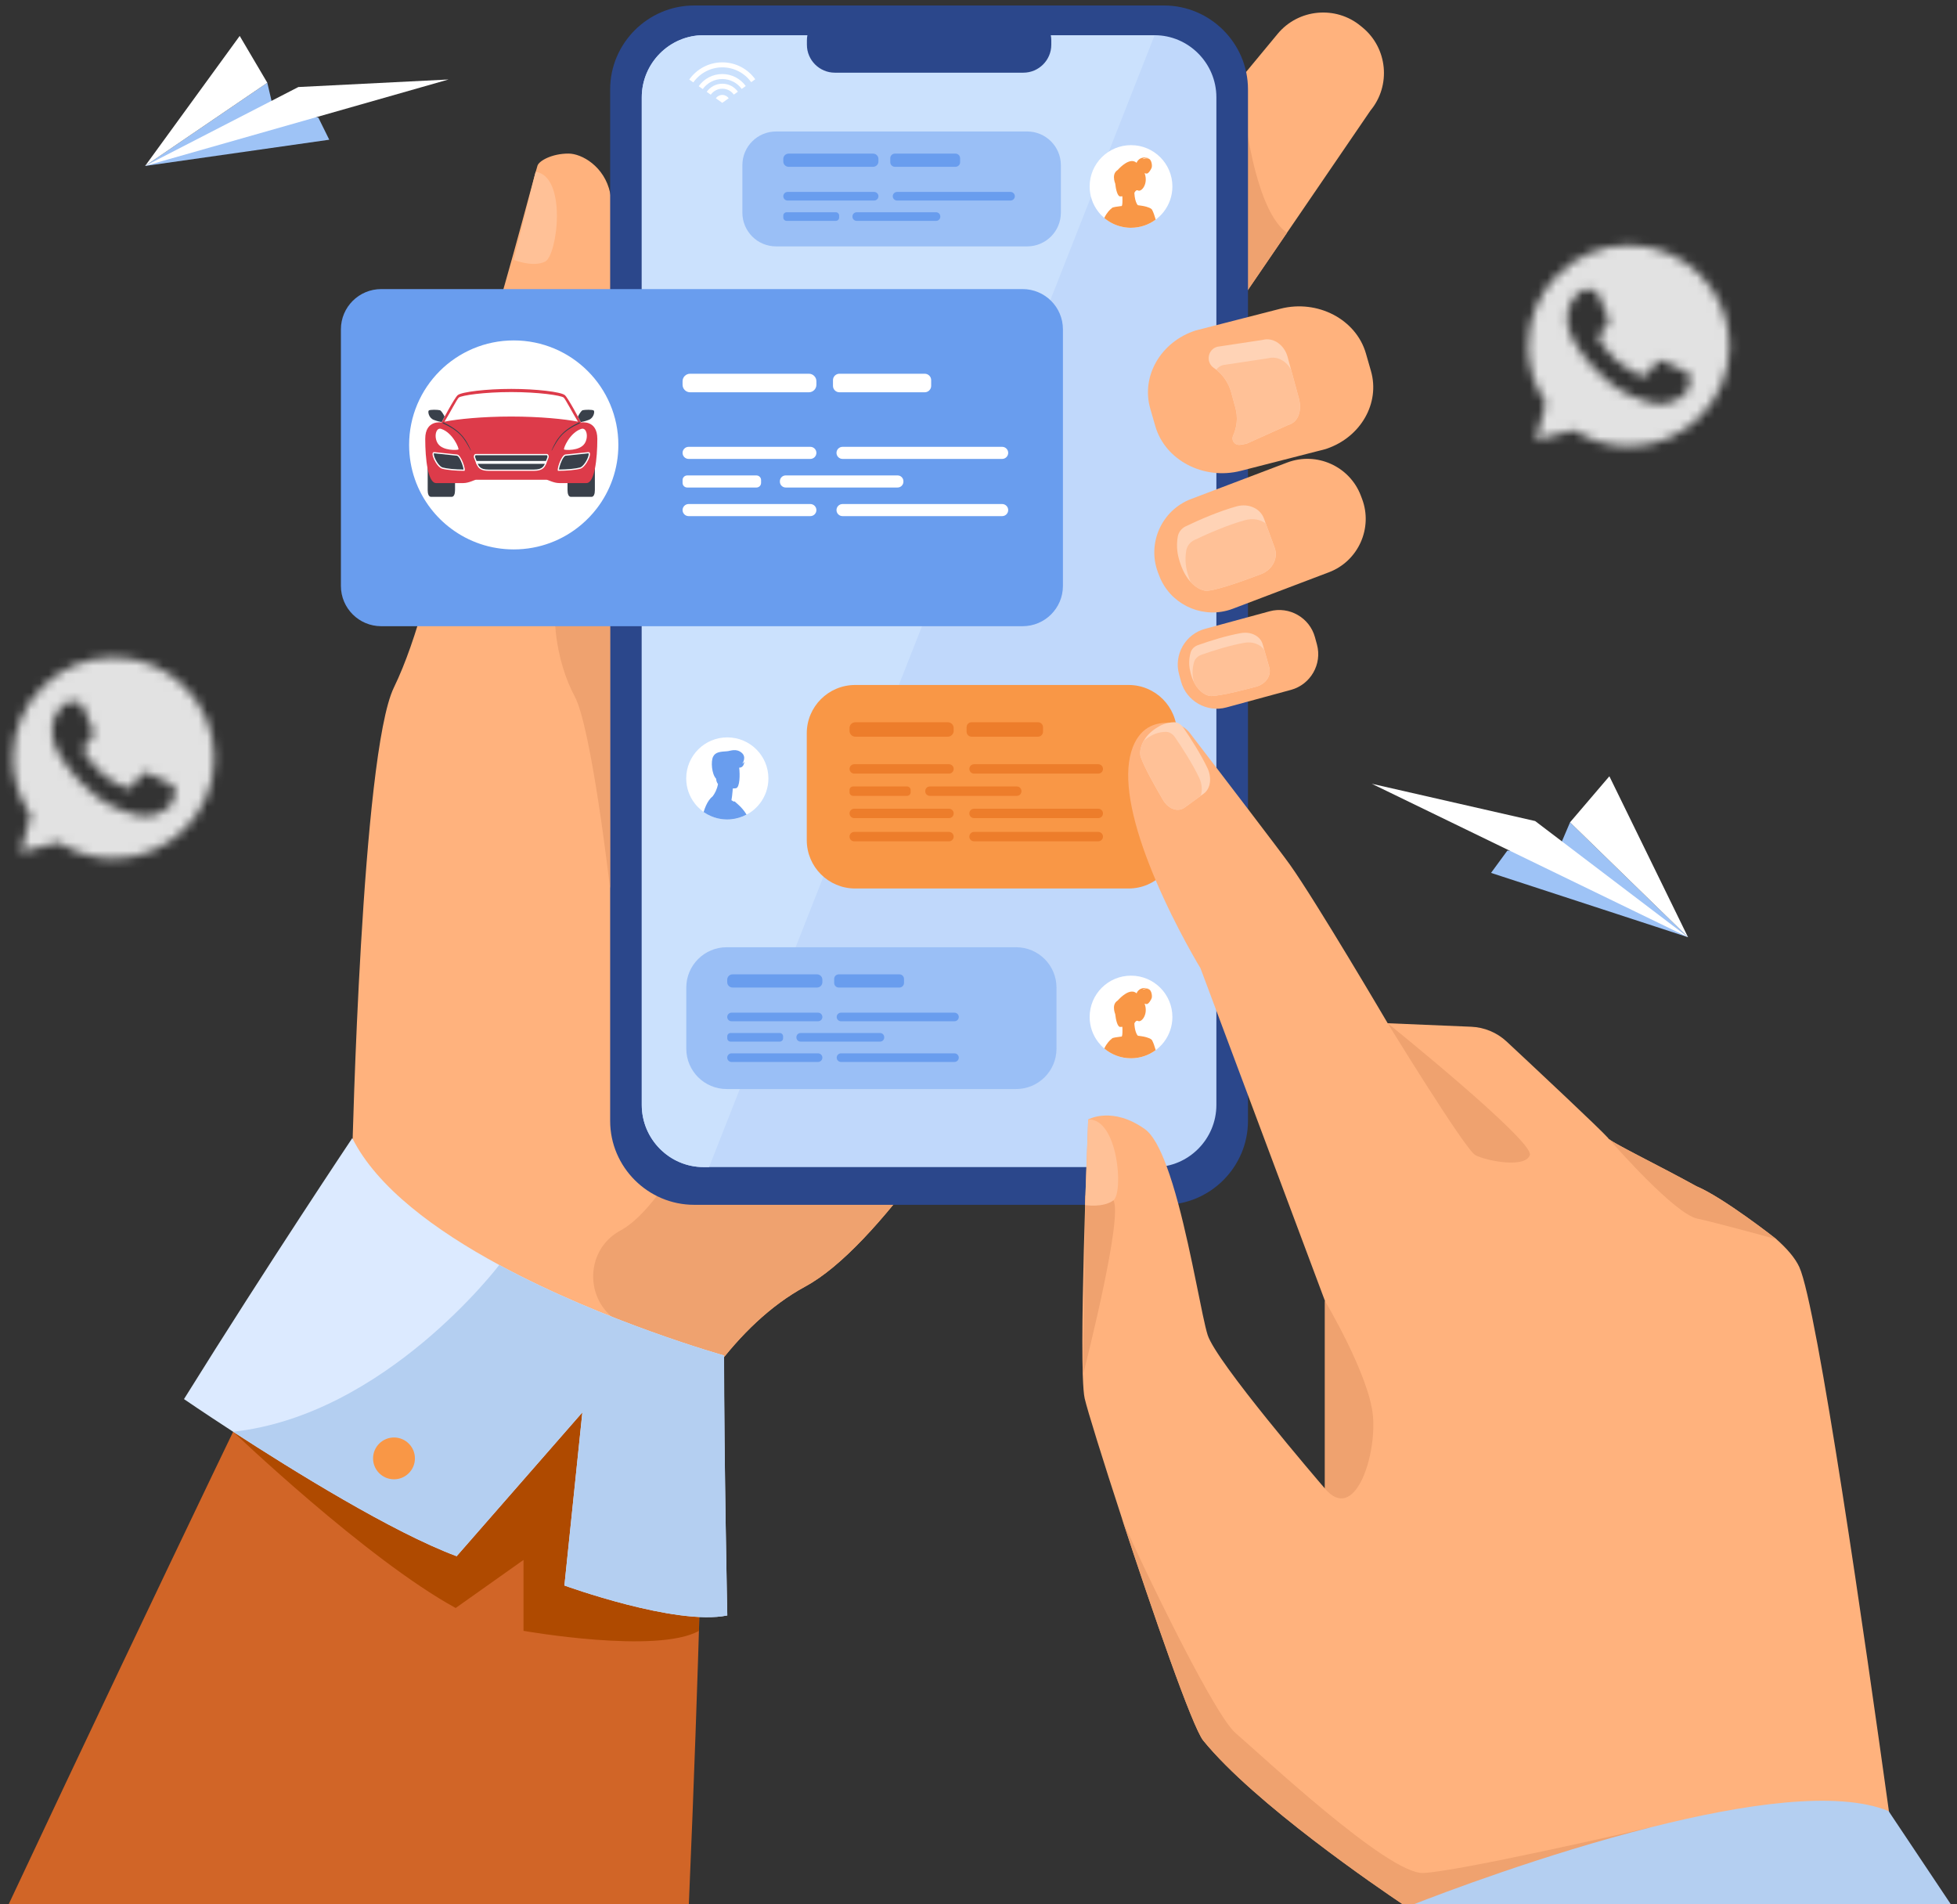 <svg width="222" height="216" viewBox="0 0 222 216" fill="none" xmlns="http://www.w3.org/2000/svg">
<rect x="0" y="0" width="222" height="216" fill="#333333" stroke="none"/>
<mask id="mask0_297_1325" style="mask-type:alpha" maskUnits="userSpaceOnUse" x="173" y="27" width="24" height="24">
<path fill-rule="evenodd" clip-rule="evenodd" d="M178.535 48.797L178.952 49.044C180.706 50.084 182.716 50.634 184.766 50.635H184.77C191.066 50.635 196.19 45.516 196.193 39.223C196.194 36.174 195.007 33.307 192.851 31.15C190.694 28.993 187.826 27.804 184.775 27.803C178.474 27.803 173.35 32.922 173.348 39.214C173.347 41.37 173.951 43.47 175.094 45.287L175.366 45.719L174.212 49.93L178.535 48.797ZM191.694 42.489C191.608 42.346 191.379 42.26 191.036 42.088C190.693 41.916 189.004 41.087 188.69 40.972C188.375 40.858 188.146 40.8 187.917 41.144C187.688 41.487 187.03 42.26 186.83 42.489C186.629 42.718 186.429 42.746 186.086 42.575C185.742 42.403 184.636 42.041 183.324 40.872C182.303 39.962 181.614 38.839 181.414 38.495C181.214 38.152 181.393 37.966 181.564 37.795C181.719 37.642 181.908 37.395 182.08 37.194C182.251 36.994 182.309 36.851 182.423 36.622C182.537 36.393 182.48 36.193 182.394 36.021C182.309 35.849 181.622 34.161 181.336 33.474C181.057 32.805 180.774 32.895 180.563 32.885C180.363 32.875 180.134 32.873 179.905 32.873C179.676 32.873 179.304 32.959 178.989 33.302C178.674 33.645 177.787 34.475 177.787 36.164C177.787 37.853 179.018 39.484 179.19 39.713C179.361 39.942 181.611 43.407 185.056 44.893C185.875 45.246 186.514 45.457 187.013 45.615C187.836 45.877 188.584 45.84 189.176 45.751C189.836 45.653 191.208 44.922 191.494 44.12C191.78 43.319 191.78 42.632 191.694 42.489Z" fill="#D16527"/>
</mask>
<g mask="url(#mask0_297_1325)">
<path d="M137970 -25976.7H-37402.1V110552H137970V-25976.7Z" fill="#E2E2E2"/>
</g>
<mask id="mask1_297_1325" style="mask-type:alpha" maskUnits="userSpaceOnUse" x="1" y="74" width="24" height="24">
<path fill-rule="evenodd" clip-rule="evenodd" d="M6.648 95.548L7.065 95.795C8.819 96.835 10.829 97.385 12.879 97.386H12.884C19.18 97.386 24.304 92.267 24.306 85.974C24.308 82.925 23.12 80.058 20.964 77.901C18.807 75.744 15.939 74.555 12.888 74.554C6.588 74.554 1.463 79.673 1.461 85.965C1.46 88.121 2.064 90.221 3.207 92.038L3.479 92.47L2.325 96.681L6.648 95.548ZM19.807 89.24C19.722 89.097 19.493 89.011 19.149 88.839C18.806 88.668 17.118 87.838 16.803 87.723C16.488 87.609 16.259 87.552 16.03 87.895C15.801 88.238 15.143 89.011 14.943 89.24C14.743 89.469 14.542 89.498 14.199 89.326C13.856 89.154 12.749 88.792 11.438 87.623C10.417 86.713 9.728 85.59 9.527 85.247C9.327 84.903 9.506 84.718 9.678 84.547C9.832 84.393 10.021 84.146 10.193 83.945C10.365 83.745 10.422 83.602 10.536 83.373C10.651 83.144 10.594 82.944 10.508 82.772C10.422 82.6 9.735 80.912 9.449 80.225C9.17 79.556 8.887 79.647 8.676 79.636C8.476 79.626 8.247 79.624 8.018 79.624C7.789 79.624 7.417 79.71 7.102 80.053C6.788 80.397 5.901 81.227 5.901 82.915C5.901 84.604 7.131 86.235 7.303 86.464C7.474 86.693 9.724 90.158 13.169 91.644C13.988 91.998 14.628 92.209 15.127 92.367C15.949 92.628 16.698 92.591 17.289 92.503C17.949 92.404 19.321 91.673 19.607 90.871C19.893 90.07 19.893 89.383 19.807 89.24Z" fill="#D16527"/>
</mask>
<g mask="url(#mask1_297_1325)">
<path d="M137798 -25930H-37574V110598H137798V-25930Z" fill="#E2E2E2"/>
</g>
<path d="M128.728 92.165C128.728 92.165 116.951 115.694 104.99 131.936C100.23 138.4 95.441 143.709 91.353 145.924C87.353 148.091 83.965 151.456 81.162 155.187C73.903 164.846 70.554 176.938 70.554 176.938L39.965 130.72C39.965 130.72 41.009 85.542 44.682 77.983C50.035 66.971 52.62 44.719 54.676 40.288C56.201 37.003 60.558 20.027 60.976 18.779C61.158 18.241 62.607 17.417 64.49 17.419C66.001 17.419 68.566 18.878 69.212 21.875C72.484 37.022 68.545 47.013 68.591 47.458C69.745 59.099 66.276 67.74 68.709 70.028C68.8 70.113 68.967 70.072 69.206 69.921C73.422 67.218 99.595 29.109 102.818 28.286C106.222 27.417 128.728 92.165 128.728 92.165Z" fill="#FFB27D"/>
<path d="M79.751 167.79C79.751 167.79 79.334 188.329 78.142 215.99H0.984C18.621 178.428 33.953 146.812 33.953 146.812C33.953 146.812 77.886 148.154 79.751 167.79Z" fill="#D16527"/>
<path d="M155.466 12.536L145.993 26.404L136.698 40.015C136.131 40.698 135.476 40.935 134.766 40.868C132.536 40.656 129.776 37.443 127.625 35.664L127.407 35.485C124.571 33.141 124.17 28.907 126.517 26.076L140.724 8.924V8.923L144.938 3.836C147.285 1.003 151.523 0.603 154.358 2.947L154.576 3.126C157.412 5.469 157.812 9.703 155.466 12.536Z" fill="#FFB27D"/>
<path d="M145.993 26.403L136.698 40.013C136.131 40.696 135.475 40.934 134.766 40.866L140.724 8.923C140.736 9.102 141.748 23.434 145.993 26.403Z" fill="#EFA26F"/>
<path d="M104.985 131.934C100.225 138.398 95.435 143.707 91.348 145.922C87.347 148.089 83.96 151.454 81.157 155.185C77.933 153.684 74.258 151.924 70.667 150.179C66.293 148.057 66.124 141.853 70.41 139.555C70.451 139.533 70.492 139.51 70.533 139.487C74.547 137.193 78.661 129.093 78.661 129.093L104.985 131.934Z" fill="#EFA26F"/>
<path d="M60.76 19.482L58.281 29.475C58.281 29.475 60.448 30.36 61.84 29.672C63.231 28.985 64.366 20.02 60.76 19.482Z" fill="#FFC197"/>
<path d="M132.04 136.656H78.746C73.504 136.656 69.215 132.372 69.215 127.137V10.141C69.215 4.906 73.504 0.622 78.746 0.622H132.04C137.282 0.622 141.57 4.906 141.57 10.141V127.137C141.57 132.372 137.282 136.656 132.04 136.656Z" fill="#2B478B"/>
<path d="M137.985 11.043V125.327C137.985 129.204 134.831 132.376 130.979 132.376H79.805C75.953 132.376 72.801 129.204 72.801 125.327V11.043C72.801 7.166 75.953 3.994 79.805 3.994H130.979C134.831 3.994 137.985 7.166 137.985 11.043Z" fill="#C0D8FB"/>
<path d="M130.979 3.994L80.439 132.376H79.805C75.953 132.376 72.801 129.204 72.801 125.327V11.043C72.801 7.166 75.953 3.994 79.805 3.994H130.979Z" fill="#CBE1FD"/>
<path d="M116.09 8.244H94.702C92.961 8.244 91.535 6.82 91.535 5.08V4.583C91.535 2.844 92.961 1.42 94.702 1.42H116.09C117.832 1.42 119.257 2.844 119.257 4.583V5.08C119.257 6.82 117.832 8.244 116.09 8.244Z" fill="#2B478B"/>
<path d="M150.757 64.908L149.343 65.444L139.844 69.049C139.622 69.134 139.397 69.205 139.172 69.261C136.027 70.078 132.68 68.403 131.501 65.303L131.362 64.939C130.097 61.617 131.785 57.865 135.11 56.603L143.966 53.242L144.609 52.997L146.023 52.462C149.348 51.199 153.103 52.884 154.367 56.207L154.506 56.572C155.77 59.895 154.084 63.645 150.757 64.908Z" fill="#FFB27D"/>
<path d="M143.044 65.125C141.459 65.725 138.59 66.79 137.055 67.009C136.62 67.072 135.82 66.836 135.073 66.019C134.625 65.53 134.196 64.833 133.879 63.867C133.73 63.413 133.606 62.961 133.554 62.494C133.495 61.947 133.511 61.402 133.606 60.86C133.693 60.372 134.026 59.929 134.512 59.694C134.514 59.693 134.517 59.693 134.52 59.691C136.152 58.912 138.351 57.963 140.281 57.434C141.614 57.067 142.963 57.654 143.385 58.82L143.584 59.364L144.604 62.152C145.026 63.313 144.34 64.637 143.044 65.125Z" fill="#FFD3B6"/>
<path d="M143.038 65.127C141.452 65.726 138.583 66.791 137.048 67.011C136.614 67.074 135.813 66.838 135.066 66.021C134.986 65.835 134.914 65.639 134.844 65.43C134.695 64.976 134.571 64.524 134.519 64.057C134.46 63.51 134.476 62.965 134.571 62.423C134.658 61.935 134.991 61.492 135.477 61.257C135.478 61.256 135.482 61.256 135.485 61.254C137.117 60.475 139.317 59.526 141.246 58.997C142.1 58.761 142.959 58.917 143.578 59.367L144.597 62.155C145.019 63.315 144.333 64.639 143.038 65.127Z" fill="#FFC197"/>
<path d="M146.448 78.248L139.122 80.24C136.896 80.845 134.58 79.521 133.974 77.298L133.749 76.47C133.142 74.246 134.468 71.933 136.694 71.328L144.02 69.336C146.246 68.731 148.562 70.055 149.168 72.278L149.395 73.106C149.999 75.329 148.673 77.643 146.448 78.248Z" fill="#FFB27D"/>
<path d="M142.489 77.889C141.144 78.248 138.711 78.882 137.437 78.951C136.973 78.977 136.044 78.585 135.438 77.367C135.289 77.073 135.163 76.731 135.063 76.336C134.974 75.977 134.907 75.621 134.899 75.261C134.891 74.836 134.945 74.418 135.063 74.009C135.169 73.639 135.476 73.321 135.891 73.174C135.894 73.172 135.896 73.172 135.898 73.17C137.294 72.677 139.168 72.089 140.791 71.806C141.911 71.61 142.974 72.148 143.236 73.07L143.425 73.729L143.99 75.708C144.251 76.623 143.589 77.597 142.489 77.889Z" fill="#FFD3B6"/>
<path d="M142.485 77.89C141.139 78.249 138.707 78.883 137.432 78.952C136.969 78.977 136.04 78.585 135.434 77.368C135.352 77.034 135.293 76.699 135.286 76.358C135.277 75.936 135.332 75.516 135.45 75.107C135.555 74.739 135.863 74.419 136.277 74.271C136.281 74.27 136.282 74.27 136.285 74.268C137.681 73.775 139.556 73.188 141.178 72.907C142.105 72.743 142.994 73.085 143.421 73.731L143.986 75.71C144.246 76.624 143.585 77.598 142.485 77.89Z" fill="#FFC197"/>
<path d="M26.449 162.396C26.449 162.396 41.527 176.819 51.69 182.387L59.386 176.935V184.978C59.386 184.978 74.521 187.651 79.294 184.978V163.047L36.785 141.764L26.449 162.396Z" fill="#AF4A00"/>
<path d="M82.502 183.233C76.646 184.431 64.025 179.837 64.025 179.837L66.061 160.2L51.8 176.513C44.541 173.816 33.19 166.777 26.445 162.396C23.087 160.215 20.871 158.693 20.871 158.693C30.389 143.397 39.962 129.091 39.962 129.091C42.773 134.704 49.423 139.58 56.632 143.479C68.613 149.96 82.136 153.746 82.136 153.746C82.131 165.418 82.502 183.233 82.502 183.233Z" fill="#DCEAFF"/>
<path d="M150.522 50.886C150.471 50.905 150.418 50.923 150.364 50.94L140.76 53.403C136.538 54.487 132.172 52.206 131.056 48.333L130.485 46.349C129.414 42.63 131.716 38.742 135.64 37.482L138.811 36.669L145.243 35.019C149.466 33.936 153.832 36.217 154.948 40.09L155.518 42.074C156.575 45.74 154.349 49.572 150.522 50.886Z" fill="#FFB27D"/>
<path d="M146.119 48.208L141.453 50.308C141.446 50.309 141.437 50.312 141.424 50.316C141.237 50.366 141.048 50.404 140.859 50.432C140.781 50.445 140.701 50.453 140.623 50.462C140.59 50.465 140.557 50.465 140.525 50.463C140.011 50.446 139.659 49.902 139.88 49.415C140.321 48.456 140.441 47.347 140.145 46.256L140.034 45.85C140.034 45.847 140.033 45.842 140.03 45.838L139.669 44.515C139.382 43.461 138.773 42.578 137.978 41.94C137.882 41.862 137.783 41.789 137.682 41.721C136.76 41.083 136.995 39.638 138.075 39.337C138.085 39.334 138.094 39.333 138.104 39.329L143.225 38.555C144.49 38.212 145.709 39.184 146.055 40.449L146.465 41.956L147.341 45.17C147.684 46.434 147.384 47.865 146.119 48.208Z" fill="#FFD3B6"/>
<path d="M146.118 48.207L141.452 50.308C141.445 50.309 141.436 50.311 141.423 50.315C141.313 50.336 140.971 50.394 140.524 50.462C140.01 50.445 139.658 49.901 139.879 49.415C140.32 48.455 140.44 47.346 140.144 46.255L140.033 45.85C140.033 45.846 140.032 45.841 140.029 45.837L139.668 44.514C139.381 43.461 138.772 42.577 137.977 41.94C138.141 41.699 138.389 41.507 138.711 41.418C138.719 41.414 138.731 41.413 138.74 41.409L143.861 40.635C144.927 40.345 145.958 40.99 146.464 41.955L147.34 45.168C147.683 46.433 147.383 47.864 146.118 48.207Z" fill="#FFC197"/>
<path d="M69.204 100.778C69.204 100.778 67.11 82.513 65.176 78.952C63.243 75.389 61.608 68.256 64.581 62.957C67.555 57.655 68.582 47.458 68.582 47.458C69.736 59.1 66.267 67.74 68.7 70.029C68.791 70.113 68.958 70.073 69.197 69.922L69.204 100.778Z" fill="#EFA26F"/>
<path d="M43.245 71.027H116.004C118.53 71.027 120.577 68.981 120.577 66.46V37.356C120.577 34.833 118.529 32.789 116.004 32.789H43.245C40.718 32.789 38.672 34.834 38.672 37.356V66.46C38.672 68.981 40.72 71.027 43.245 71.027Z" fill="#699DEE"/>
<path d="M116.518 27.947H88.04C85.927 27.947 84.215 26.235 84.215 24.126V18.732C84.215 16.622 85.928 14.912 88.04 14.912H116.518C118.631 14.912 120.343 16.623 120.343 18.732V24.126C120.343 26.235 118.631 27.947 116.518 27.947Z" fill="#9ABFF6"/>
<path d="M115.265 123.524H82.433C79.903 123.524 77.852 121.475 77.852 118.948V112.016C77.852 109.49 79.903 107.441 82.433 107.441H115.265C117.795 107.441 119.847 109.49 119.847 112.016V118.948C119.847 121.475 117.797 123.524 115.265 123.524Z" fill="#9ABFF6"/>
<path d="M128.026 100.778H97.008C93.976 100.778 91.519 98.323 91.519 95.297V83.175C91.519 80.147 93.977 77.694 97.008 77.694H128.026C131.058 77.694 133.514 80.148 133.514 83.175V95.297C133.514 98.323 131.056 100.778 128.026 100.778Z" fill="#F99746"/>
<path d="M215.723 215.999H159.138C156.424 214.182 142.333 204.582 136.502 197.426C135.267 195.909 130.747 182.838 127.273 172.226C125.105 165.598 123.344 159.925 123.046 158.624C122.943 158.171 122.874 157.273 122.832 156.057V156.045C122.684 151.705 122.886 143.335 123.094 136.687L123.095 136.657L123.099 136.569C123.109 136.277 123.117 135.99 123.127 135.705V135.695C123.128 135.667 123.128 135.637 123.13 135.609C123.168 134.454 123.205 133.366 123.239 132.376C123.326 129.902 123.4 128.041 123.431 127.312L123.443 126.973C123.443 126.973 123.444 126.973 123.446 126.972C123.535 126.922 126.257 125.471 129.896 128.089C130.774 128.721 131.585 130.249 132.326 132.243C132.799 133.516 133.243 134.977 133.657 136.518C135.246 142.442 136.386 149.525 136.995 151.422C137.976 154.487 149.545 167.965 150.268 168.803C150.28 168.817 150.292 168.831 150.303 168.844V147.56L141.569 124.22L137.984 114.639L136.182 109.823C136.182 109.823 133.418 105.292 131.1 99.84C130.085 97.455 129.155 94.893 128.579 92.459C128.442 91.879 128.325 91.305 128.231 90.744C128.231 90.743 128.231 90.743 128.231 90.741C127.891 88.684 127.867 86.775 128.341 85.221C129.186 82.453 131.09 81.933 132.552 81.989C132.704 81.994 132.85 82.007 132.991 82.023C133.134 82.041 133.275 82.068 133.412 82.105C133.669 82.172 133.913 82.275 134.139 82.407C134.141 82.407 134.141 82.408 134.143 82.409C134.518 82.628 134.841 82.929 135.092 83.296C135.092 83.296 136.327 84.906 137.984 87.071C139.073 88.496 140.346 90.16 141.569 91.765C143.746 94.623 145.768 97.29 146.324 98.071C149.329 102.296 157.419 116.062 157.419 116.062L166.89 116.459C168.391 116.522 169.819 117.119 170.916 118.142C174.283 121.283 181.544 128.08 182.434 129.091C182.434 129.423 188.077 132.132 192.435 134.545C195.553 135.861 201.475 140.524 201.475 140.524C202.703 141.606 203.637 142.683 204.111 143.713C206.142 148.126 211.649 186.513 214.283 205.489C215.13 211.589 215.68 215.683 215.723 215.999Z" fill="#FFB27D"/>
<path d="M157.418 116.062C157.418 116.062 166.191 130.366 167.352 131.011C168.513 131.656 173.03 132.557 173.545 131.011C174.062 129.463 157.418 116.062 157.418 116.062Z" fill="#EFA26F"/>
<path d="M201.517 140.562C201.503 140.548 201.488 140.536 201.473 140.523C201.473 140.523 195.551 135.859 192.433 134.544C188.432 132.328 183.349 129.864 182.543 129.218C183.472 130.278 190.006 137.663 192.52 138.217C194.728 138.703 199.743 140.073 201.517 140.562Z" fill="#EFA26F"/>
<path d="M150.301 168.844V147.558C150.301 147.558 155.363 156.017 155.751 160.655C156.138 165.294 153.647 172.804 150.301 168.844Z" fill="#EFA26F"/>
<path d="M131.931 90.736C131.191 89.469 129.865 87.17 129.41 85.884C129.281 85.52 129.297 84.793 129.745 84.018C130.013 83.554 130.435 83.071 131.073 82.641C131.373 82.439 131.677 82.259 132.005 82.139C132.389 82 132.789 81.924 133.198 81.919C133.568 81.915 133.953 82.13 134.218 82.511C134.219 82.512 134.22 82.515 134.222 82.516C135.101 83.795 136.213 85.535 136.968 87.111C137.492 88.2 137.326 89.456 136.563 90.009L136.208 90.269L134.385 91.599C133.626 92.149 132.534 91.773 131.931 90.736Z" fill="#FFD3B6"/>
<path d="M131.931 90.737C131.191 89.469 129.865 87.171 129.41 85.885C129.281 85.521 129.297 84.794 129.745 84.019C129.864 83.92 129.992 83.826 130.13 83.731C130.43 83.529 130.733 83.349 131.062 83.229C131.446 83.09 131.845 83.015 132.255 83.009C132.625 83.005 133.01 83.22 133.275 83.601C133.276 83.602 133.277 83.605 133.278 83.606C134.158 84.885 135.269 86.625 136.025 88.201C136.36 88.899 136.413 89.664 136.207 90.269L134.384 91.598C133.626 92.15 132.534 91.774 131.931 90.737Z" fill="#FFC197"/>
<path d="M169.141 99.008L191.491 106.306L178.103 93.274L176.744 96.458L170.99 96.486L169.141 99.008Z" fill="#9EC3F6"/>
<path d="M191.492 106.305L174.146 93.127L155.613 88.899L191.492 106.305Z" fill="white"/>
<path d="M178.102 93.273L191.49 106.306L182.565 88.048L178.102 93.273Z" fill="white"/>
<path d="M37.352 15.848L16.461 18.824L30.324 9.388L31.03 12.413L36.109 13.332L37.352 15.848Z" fill="#9EC3F6"/>
<path d="M16.461 18.823L33.845 9.872L50.884 9.016L16.461 18.823Z" fill="white"/>
<path d="M30.324 9.387L16.461 18.824L27.192 4.074L30.324 9.387Z" fill="white"/>
<path d="M70.146 50.466C70.146 53.188 69.228 55.695 67.682 57.696C67.169 58.361 66.588 58.969 65.948 59.509C63.879 61.262 61.203 62.318 58.278 62.318C55.62 62.318 53.167 61.447 51.19 59.971C50.318 59.323 49.538 58.556 48.874 57.695C47.328 55.694 46.41 53.187 46.41 50.465C46.41 43.919 51.724 38.612 58.278 38.612C64.832 38.612 70.146 43.92 70.146 50.466Z" fill="white"/>
<path d="M91.761 44.494H78.28C77.812 44.494 77.43 44.112 77.43 43.645V43.24C77.43 42.773 77.812 42.391 78.28 42.391H91.761C92.228 42.391 92.611 42.773 92.611 43.24V43.645C92.61 44.112 92.228 44.494 91.761 44.494Z" fill="white"/>
<path d="M91.925 52.053H78.116C77.738 52.053 77.43 51.745 77.43 51.367C77.43 50.99 77.738 50.682 78.116 50.682H91.925C92.302 50.682 92.611 50.99 92.611 51.367C92.611 51.744 92.302 52.053 91.925 52.053Z" fill="white"/>
<path d="M85.812 55.297H77.955C77.666 55.297 77.43 55.061 77.43 54.772V54.451C77.43 54.163 77.666 53.927 77.955 53.927H85.812C86.101 53.927 86.337 54.163 86.337 54.451V54.772C86.338 55.061 86.101 55.297 85.812 55.297Z" fill="white"/>
<path d="M101.822 55.296H89.128C88.765 55.296 88.469 55 88.469 54.638V54.583C88.469 54.221 88.765 53.925 89.128 53.925H101.822C102.185 53.925 102.482 54.221 102.482 54.583V54.638C102.482 55 102.185 55.296 101.822 55.296Z" fill="white"/>
<path d="M113.683 52.053H95.577C95.199 52.053 94.891 51.745 94.891 51.367C94.891 50.99 95.199 50.682 95.577 50.682H113.683C114.061 50.682 114.369 50.99 114.369 51.367C114.369 51.744 114.059 52.053 113.683 52.053Z" fill="white"/>
<path d="M91.925 58.541H78.116C77.738 58.541 77.43 58.233 77.43 57.856C77.43 57.478 77.738 57.17 78.116 57.17H91.925C92.302 57.17 92.611 57.478 92.611 57.856C92.611 58.233 92.302 58.541 91.925 58.541Z" fill="white"/>
<path d="M113.683 58.541H95.577C95.199 58.541 94.891 58.233 94.891 57.856C94.891 57.478 95.199 57.17 95.577 57.17H113.683C114.061 57.17 114.369 57.478 114.369 57.856C114.369 58.233 114.059 58.541 113.683 58.541Z" fill="white"/>
<path d="M104.903 44.494H95.22C94.819 44.494 94.492 44.167 94.492 43.767V43.118C94.492 42.719 94.819 42.391 95.22 42.391H104.903C105.302 42.391 105.631 42.718 105.631 43.118V43.767C105.631 44.167 105.303 44.494 104.903 44.494Z" fill="white"/>
<path d="M92.685 112.01H83.1C82.768 112.01 82.496 111.739 82.496 111.407V111.119C82.496 110.787 82.768 110.516 83.1 110.516H92.685C93.017 110.516 93.289 110.787 93.289 111.119V111.407C93.289 111.739 93.017 112.01 92.685 112.01Z" fill="#699DEE"/>
<path d="M92.802 115.838H82.984C82.716 115.838 82.496 115.618 82.496 115.35C82.496 115.082 82.716 114.862 82.984 114.862H92.802C93.07 114.862 93.29 115.081 93.29 115.35C93.29 115.619 93.07 115.838 92.802 115.838Z" fill="#699DEE"/>
<path d="M88.459 118.145H82.874C82.668 118.145 82.5 117.976 82.5 117.771V117.542C82.5 117.337 82.668 117.169 82.874 117.169H88.459C88.665 117.169 88.833 117.337 88.833 117.542V117.771C88.833 117.976 88.665 118.145 88.459 118.145Z" fill="#699DEE"/>
<path d="M99.838 118.145H90.812C90.554 118.145 90.344 117.935 90.344 117.677V117.639C90.344 117.381 90.555 117.171 90.812 117.171H99.838C100.096 117.171 100.306 117.381 100.306 117.639V117.677C100.306 117.934 100.096 118.145 99.838 118.145Z" fill="#699DEE"/>
<path d="M108.275 115.838H95.402C95.134 115.838 94.914 115.618 94.914 115.35C94.914 115.082 95.134 114.862 95.402 114.862H108.275C108.543 114.862 108.763 115.081 108.763 115.35C108.763 115.619 108.543 115.838 108.275 115.838Z" fill="#699DEE"/>
<path d="M92.802 120.452H82.984C82.716 120.452 82.496 120.232 82.496 119.964C82.496 119.696 82.716 119.476 82.984 119.476H92.802C93.07 119.476 93.29 119.696 93.29 119.964C93.29 120.233 93.07 120.452 92.802 120.452Z" fill="#699DEE"/>
<path d="M108.275 120.452H95.402C95.134 120.452 94.914 120.232 94.914 119.964C94.914 119.696 95.134 119.476 95.402 119.476H108.275C108.543 119.476 108.763 119.696 108.763 119.964C108.763 120.233 108.543 120.452 108.275 120.452Z" fill="#699DEE"/>
<path d="M102.031 112.011H95.147C94.863 112.011 94.629 111.778 94.629 111.493V111.032C94.629 110.748 94.861 110.515 95.147 110.515H102.031C102.315 110.515 102.549 110.747 102.549 111.032V111.493C102.549 111.778 102.315 112.011 102.031 112.011Z" fill="#699DEE"/>
<path d="M99.044 18.92H89.459C89.127 18.92 88.856 18.648 88.856 18.317V18.029C88.856 17.697 89.127 17.425 89.459 17.425H99.044C99.376 17.425 99.648 17.697 99.648 18.029V18.317C99.65 18.647 99.378 18.92 99.044 18.92Z" fill="#699DEE"/>
<path d="M99.161 22.746H89.344C89.076 22.746 88.856 22.526 88.856 22.258C88.856 21.99 89.076 21.77 89.344 21.77H99.161C99.429 21.77 99.65 21.99 99.65 22.258C99.65 22.526 99.429 22.746 99.161 22.746Z" fill="#699DEE"/>
<path d="M94.815 25.051H89.229C89.024 25.051 88.856 24.883 88.856 24.678V24.449C88.856 24.244 89.024 24.075 89.229 24.075H94.815C95.02 24.075 95.189 24.244 95.189 24.449V24.678C95.189 24.884 95.02 25.051 94.815 25.051Z" fill="#699DEE"/>
<path d="M106.197 25.051H97.172C96.913 25.051 96.703 24.841 96.703 24.583V24.545C96.703 24.287 96.913 24.076 97.172 24.076H106.197C106.455 24.076 106.666 24.287 106.666 24.545V24.583C106.666 24.841 106.454 25.051 106.197 25.051Z" fill="#699DEE"/>
<path d="M114.634 22.746H101.762C101.494 22.746 101.273 22.526 101.273 22.258C101.273 21.99 101.494 21.77 101.762 21.77H114.634C114.903 21.77 115.123 21.99 115.123 22.258C115.121 22.526 114.903 22.746 114.634 22.746Z" fill="#699DEE"/>
<path d="M108.394 18.92H101.51C101.226 18.92 100.992 18.688 100.992 18.403V17.942C100.992 17.658 101.225 17.425 101.51 17.425H108.394C108.678 17.425 108.912 17.657 108.912 17.942V18.403C108.912 18.687 108.679 18.92 108.394 18.92Z" fill="#699DEE"/>
<path d="M107.522 83.559H97.029C96.665 83.559 96.367 83.261 96.367 82.897V82.583C96.367 82.219 96.665 81.921 97.029 81.921H107.522C107.886 81.921 108.183 82.219 108.183 82.583V82.897C108.182 83.261 107.884 83.559 107.522 83.559Z" fill="#ED7D2B"/>
<path d="M107.653 87.748H96.905C96.611 87.748 96.371 87.508 96.371 87.214C96.371 86.921 96.611 86.681 96.905 86.681H107.653C107.947 86.681 108.187 86.921 108.187 87.214C108.187 87.507 107.947 87.748 107.653 87.748Z" fill="#ED7D2B"/>
<path d="M102.892 90.272H96.777C96.552 90.272 96.367 90.088 96.367 89.863V89.613C96.367 89.388 96.552 89.204 96.777 89.204H102.892C103.117 89.204 103.302 89.388 103.302 89.613V89.863C103.302 90.088 103.117 90.272 102.892 90.272Z" fill="#ED7D2B"/>
<path d="M115.355 90.272H105.474C105.192 90.272 104.961 90.041 104.961 89.759V89.717C104.961 89.436 105.192 89.205 105.474 89.205H115.355C115.637 89.205 115.868 89.436 115.868 89.717V89.759C115.868 90.041 115.638 90.272 115.355 90.272Z" fill="#ED7D2B"/>
<path d="M124.588 87.748H110.495C110.201 87.748 109.961 87.508 109.961 87.214C109.961 86.921 110.201 86.681 110.495 86.681H124.588C124.881 86.681 125.121 86.921 125.121 87.214C125.121 87.507 124.881 87.748 124.588 87.748Z" fill="#ED7D2B"/>
<path d="M107.653 92.796H96.905C96.611 92.796 96.371 92.557 96.371 92.263C96.371 91.969 96.611 91.73 96.905 91.73H107.653C107.947 91.73 108.187 91.969 108.187 92.263C108.187 92.557 107.947 92.796 107.653 92.796Z" fill="#ED7D2B"/>
<path d="M124.588 92.796H110.495C110.201 92.796 109.961 92.557 109.961 92.263C109.961 91.969 110.201 91.73 110.495 91.73H124.588C124.881 91.73 125.121 91.969 125.121 92.263C125.121 92.557 124.881 92.796 124.588 92.796Z" fill="#ED7D2B"/>
<path d="M107.65 95.427H96.901C96.607 95.427 96.367 95.187 96.367 94.894C96.367 94.6 96.607 94.36 96.901 94.36H107.65C107.943 94.36 108.183 94.6 108.183 94.894C108.183 95.187 107.943 95.427 107.65 95.427Z" fill="#ED7D2B"/>
<path d="M124.588 95.427H110.495C110.201 95.427 109.961 95.187 109.961 94.894C109.961 94.6 110.201 94.36 110.495 94.36H124.588C124.881 94.36 125.121 94.6 125.121 94.894C125.121 95.187 124.881 95.427 124.588 95.427Z" fill="#ED7D2B"/>
<path d="M117.751 83.559H110.215C109.904 83.559 109.648 83.304 109.648 82.992V82.487C109.648 82.176 109.903 81.92 110.215 81.92H117.753C118.064 81.92 118.32 82.175 118.32 82.487V82.992C118.318 83.304 118.064 83.559 117.751 83.559Z" fill="#ED7D2B"/>
<path d="M82.665 11.143L81.936 11.665L81.203 11.148C81.365 10.919 81.634 10.768 81.936 10.768C82.236 10.769 82.503 10.916 82.665 11.143Z" fill="white"/>
<path d="M81.942 9.495C81.209 9.495 80.56 9.86 80.168 10.417L80.63 10.741C80.922 10.33 81.402 10.062 81.942 10.062C82.478 10.062 82.955 10.326 83.245 10.732L83.707 10.401C83.312 9.852 82.667 9.495 81.942 9.495Z" fill="white"/>
<path d="M81.941 7.073C80.39 7.073 79.019 7.844 78.188 9.022L78.651 9.346C79.379 8.315 80.583 7.64 81.941 7.64C83.288 7.64 84.485 8.304 85.216 9.321L85.674 8.991C84.841 7.83 83.48 7.073 81.941 7.073Z" fill="white"/>
<path d="M81.934 8.398C80.831 8.398 79.853 8.943 79.258 9.779L79.72 10.103C80.213 9.415 81.022 8.964 81.934 8.964C82.839 8.964 83.643 9.408 84.137 10.086L84.596 9.758C83.999 8.934 83.029 8.398 81.934 8.398Z" fill="white"/>
<path d="M77.844 88.291C77.844 89.361 78.204 90.344 78.812 91.129C79.013 91.391 79.242 91.629 79.493 91.842C79.743 92.055 80.015 92.239 80.305 92.395C80.96 92.746 81.708 92.946 82.505 92.946C83.5 92.946 84.42 92.634 85.177 92.106C85.215 92.08 85.253 92.052 85.29 92.025C85.632 91.769 85.938 91.47 86.199 91.131C86.806 90.344 87.167 89.361 87.167 88.292C87.167 85.721 85.08 83.638 82.505 83.638C79.931 83.636 77.844 85.721 77.844 88.291Z" fill="white"/>
<path d="M83.762 91.278L83.333 90.898C83.297 90.905 83.261 90.912 83.226 90.918C83.148 90.864 83.064 90.811 82.975 90.762C83.003 90.588 83.027 90.428 83.046 90.285C83.112 89.786 83.119 89.485 83.119 89.439C83.346 89.428 83.5 89.403 83.5 89.403C83.931 89.304 83.951 87.836 83.852 87.07C83.933 87.072 84.012 87.061 84.092 87.025C84.418 86.881 84.436 86.389 84.436 86.389C84.436 86.389 84.341 86.564 84.202 86.621C84.202 86.621 84.747 85.875 84.115 85.365C83.485 84.854 82.842 85.188 82.476 85.21C81.671 85.26 81.151 85.308 80.889 85.836C80.629 86.357 80.731 87.789 81.228 88.316C81.237 88.365 81.246 88.413 81.252 88.462C81.281 88.651 81.35 88.806 81.449 88.93C81.337 89.547 81.082 90.007 80.853 90.313C80.698 90.434 80.557 90.588 80.425 90.774C80.421 90.776 80.417 90.78 80.417 90.78C80.417 90.78 80.418 90.78 80.42 90.781C80.178 91.125 79.979 91.574 79.819 92.099C79.818 92.102 79.818 92.104 79.816 92.107C80.08 92.292 80.365 92.448 80.666 92.574C80.686 92.582 80.706 92.59 80.725 92.598C80.73 92.599 80.734 92.602 80.739 92.603C80.771 92.617 80.804 92.629 80.836 92.641C80.915 92.672 80.993 92.7 81.073 92.726C81.157 92.753 81.242 92.778 81.327 92.8C81.366 92.809 81.406 92.819 81.445 92.828C81.479 92.836 81.514 92.844 81.549 92.85C81.554 92.851 81.559 92.852 81.564 92.854C81.588 92.859 81.611 92.862 81.634 92.867C81.688 92.877 81.744 92.887 81.799 92.895C81.811 92.897 81.825 92.899 81.837 92.9C81.868 92.905 81.897 92.909 81.928 92.913C81.971 92.918 82.014 92.922 82.057 92.927C82.105 92.932 82.154 92.936 82.204 92.938C82.249 92.942 82.296 92.945 82.343 92.946C82.391 92.947 82.44 92.948 82.489 92.948C82.542 92.948 82.594 92.947 82.647 92.946C82.651 92.946 82.655 92.946 82.66 92.945C82.672 92.945 82.686 92.945 82.698 92.943C82.724 92.943 82.75 92.942 82.776 92.94C82.779 92.938 82.782 92.938 82.785 92.938C82.835 92.936 82.883 92.932 82.932 92.927C83.562 92.868 84.156 92.682 84.688 92.397C84.418 91.934 84.081 91.572 83.762 91.278Z" fill="#699DEE"/>
<path d="M123.609 115.351C123.609 116.427 123.972 117.418 124.584 118.21C124.786 118.473 125.016 118.714 125.269 118.928C126.086 119.62 127.145 120.038 128.302 120.038C129.352 120.038 130.322 119.694 131.105 119.111C131.45 118.854 131.758 118.551 132.021 118.21C132.632 117.419 132.995 116.428 132.995 115.351C132.995 112.762 130.894 110.664 128.303 110.664C125.711 110.664 123.609 112.761 123.609 115.351Z" fill="white"/>
<path d="M130.697 118.006C130.691 117.994 130.684 117.981 130.674 117.97C130.655 117.943 130.629 117.917 130.599 117.893L130.597 117.892C130.538 117.844 130.458 117.801 130.366 117.763C130.363 117.761 130.36 117.76 130.356 117.759C129.949 117.581 129.414 117.523 129.414 117.523C129.262 117.5 129.141 117.485 129.085 117.479C128.927 117.352 128.716 116.85 128.681 116.08L128.682 116.082C128.682 116.082 128.858 115.674 129.091 115.802C129.454 116 130.155 115.199 129.931 114.146C129.906 114.033 129.877 113.929 129.845 113.834C129.921 113.866 130.006 113.893 130.086 113.893C130.296 113.893 130.615 113.355 130.658 113.175C130.702 112.994 130.654 112.401 130.365 112.225C130.083 112.052 129.637 112.251 129.617 112.258C129.761 112.057 130.253 112.097 130.343 112.107C129.194 111.869 128.957 112.605 128.937 112.671C128.206 112.011 127.091 113.151 126.817 113.456C126.798 113.472 126.78 113.489 126.761 113.508C126.699 113.543 126.628 113.603 126.555 113.692C126.411 113.866 126.365 114.089 126.365 114.301C126.365 114.679 126.51 115.03 126.51 115.03C126.577 115.667 126.761 116.457 127.056 116.48C127.056 116.48 127.161 116.481 127.318 116.468C127.318 116.475 127.32 116.481 127.32 116.489C127.325 116.596 127.328 116.716 127.329 116.836V116.909C127.331 117.23 127.311 117.534 127.238 117.572C127.214 117.575 127.193 117.576 127.175 117.578C127.145 117.58 127.09 117.587 127.09 117.587C126.834 117.62 126.652 117.646 126.523 117.668C126.267 117.711 126.203 117.742 126.14 117.791C126.125 117.804 126.111 117.82 126.096 117.838C125.909 117.979 125.566 118.301 125.266 118.926C126.084 119.619 127.143 120.036 128.299 120.036C129.35 120.036 130.319 119.693 131.102 119.109C130.97 118.653 130.834 118.264 130.697 118.006Z" fill="#F99746"/>
<path d="M123.609 21.149C123.609 22.225 123.972 23.217 124.584 24.008C124.786 24.271 125.016 24.511 125.269 24.725C126.086 25.418 127.145 25.836 128.302 25.836C129.352 25.836 130.322 25.491 131.105 24.908C131.45 24.651 131.758 24.348 132.021 24.008C132.632 23.217 132.995 22.225 132.995 21.149C132.995 18.561 130.894 16.463 128.303 16.463C125.711 16.463 123.609 18.561 123.609 21.149Z" fill="white"/>
<path d="M130.697 23.804C130.691 23.791 130.684 23.78 130.674 23.768C130.655 23.741 130.629 23.715 130.599 23.691L130.597 23.689C130.538 23.643 130.458 23.6 130.366 23.56C130.363 23.559 130.36 23.558 130.356 23.557C129.949 23.38 129.414 23.321 129.414 23.321V23.322C129.262 23.298 129.141 23.283 129.085 23.277C129.047 23.246 129.006 23.196 128.965 23.123V23.122C128.835 22.893 128.707 22.463 128.681 21.878L128.682 21.88C128.682 21.88 128.858 21.473 129.091 21.6C129.454 21.798 130.155 20.998 129.931 19.945C129.906 19.831 129.877 19.727 129.845 19.632C129.921 19.664 130.006 19.691 130.086 19.691C130.296 19.691 130.615 19.153 130.658 18.974C130.702 18.792 130.654 18.198 130.365 18.023C130.083 17.851 129.637 18.049 129.617 18.057C129.761 17.856 130.254 17.896 130.343 17.905C129.194 17.667 128.957 18.404 128.937 18.469C128.206 17.81 127.091 18.95 126.817 19.254C126.798 19.27 126.78 19.287 126.761 19.305C126.699 19.342 126.628 19.401 126.555 19.491C126.411 19.664 126.365 19.886 126.365 20.099C126.365 20.478 126.51 20.827 126.51 20.827C126.577 21.466 126.761 22.255 127.056 22.278C127.056 22.278 127.161 22.279 127.318 22.267C127.318 22.273 127.32 22.279 127.32 22.287C127.325 22.393 127.328 22.514 127.329 22.635V22.708C127.331 23.029 127.311 23.332 127.238 23.371C127.214 23.372 127.193 23.375 127.175 23.376C127.145 23.379 127.09 23.385 127.09 23.385C126.834 23.418 126.652 23.444 126.523 23.466C126.267 23.51 126.203 23.54 126.14 23.589C126.125 23.603 126.111 23.619 126.096 23.635C125.909 23.777 125.566 24.1 125.266 24.725C125.31 24.763 125.355 24.8 125.402 24.835C125.41 24.842 125.418 24.848 125.426 24.854C125.46 24.881 125.494 24.907 125.53 24.931C125.555 24.951 125.579 24.969 125.605 24.987C125.631 25.005 125.657 25.022 125.683 25.038C125.719 25.065 125.758 25.09 125.797 25.113C125.823 25.13 125.849 25.146 125.876 25.162C125.908 25.182 125.941 25.202 125.974 25.22C126.011 25.241 126.048 25.262 126.085 25.281C126.088 25.283 126.091 25.285 126.095 25.286C126.096 25.288 126.098 25.289 126.101 25.29H126.102C126.107 25.293 126.113 25.296 126.118 25.299C126.148 25.315 126.177 25.329 126.207 25.344C126.209 25.344 126.21 25.345 126.213 25.346C126.221 25.351 126.231 25.356 126.24 25.36C126.256 25.369 126.273 25.377 126.29 25.385C126.306 25.392 126.322 25.399 126.339 25.408C126.376 25.425 126.416 25.442 126.454 25.458C126.492 25.474 126.531 25.49 126.569 25.505C126.588 25.512 126.605 25.52 126.622 25.526C126.639 25.532 126.657 25.539 126.675 25.546C126.711 25.559 126.748 25.571 126.783 25.584C126.822 25.597 126.858 25.608 126.897 25.62C126.929 25.63 126.961 25.64 126.992 25.65C126.996 25.651 126.999 25.651 127.002 25.652C127.022 25.659 127.043 25.665 127.064 25.67C127.176 25.7 127.29 25.727 127.406 25.749C127.456 25.759 127.507 25.769 127.557 25.776C127.571 25.779 127.583 25.781 127.596 25.783C127.599 25.783 127.603 25.784 127.605 25.784C127.606 25.784 127.609 25.784 127.61 25.785C127.643 25.79 127.674 25.794 127.708 25.797C127.716 25.799 127.722 25.8 127.729 25.8C127.734 25.801 127.739 25.801 127.744 25.802C127.775 25.807 127.805 25.81 127.835 25.812C127.84 25.812 127.846 25.813 127.851 25.813C127.86 25.814 127.869 25.816 127.879 25.817C127.935 25.822 127.989 25.826 128.044 25.828H128.053C128.07 25.829 128.086 25.831 128.104 25.831C128.115 25.831 128.125 25.832 128.136 25.832C128.19 25.834 128.245 25.835 128.299 25.835C129.35 25.835 130.319 25.49 131.102 24.907C130.97 24.451 130.834 24.063 130.697 23.804Z" fill="#F99746"/>
<path d="M187.286 207.259L170.383 215.999H159.13C156.417 214.182 142.325 204.582 136.494 197.425C135.259 195.908 130.739 182.838 127.266 172.226V172.221C127.727 173.63 137.42 194.249 140.18 196.593C142.94 198.935 157.431 212.581 161.434 212.443C165.311 212.31 185.949 207.566 187.228 207.272C187.248 207.269 187.266 207.264 187.286 207.259Z" fill="#EFA26F"/>
<path d="M221.303 215.998H160.363C163.42 214.8 175.113 210.338 187.234 207.271C187.254 207.267 187.272 207.262 187.292 207.258C197.702 204.628 208.419 203.033 214.239 205.425L214.281 205.487L221.303 215.998Z" fill="#B4CFF1"/>
<path d="M123.13 135.608C123.131 135.608 123.132 135.608 123.133 135.607C124.16 135.231 125.602 134.983 126.303 136.153C127.395 137.973 123.339 154.036 122.832 156.056L123.13 135.608Z" fill="#EFA26F"/>
<path d="M123.442 126.971L123.094 136.686C123.094 136.686 125.139 137.019 126.303 136.152C127.466 135.285 126.849 126.857 123.442 126.971Z" fill="#FFC197"/>
<path d="M82.505 183.231C76.65 184.43 64.029 179.836 64.029 179.836L66.065 160.198L51.803 176.511C44.545 173.814 33.194 166.775 26.449 162.395C43.733 160.513 56.636 143.479 56.636 143.479C68.617 149.96 82.14 153.745 82.14 153.745C82.135 165.417 82.505 183.231 82.505 183.231Z" fill="#B4CFF1"/>
<path d="M42.32 165.397C42.333 164.087 43.405 163.036 44.716 163.048C46.028 163.06 47.08 164.131 47.068 165.441C47.056 166.75 45.983 167.802 44.672 167.79C43.361 167.777 42.308 166.706 42.32 165.397Z" fill="#F99746"/>
<path d="M65.931 51.035H64.379V55.583C64.379 56.003 64.487 56.355 64.764 56.355H65.931H67.098C67.374 56.355 67.482 56.003 67.482 55.583V51.035H65.931Z" fill="#39404A"/>
<path d="M50.067 51.035H51.619V55.583C51.619 56.003 51.511 56.355 51.234 56.355H50.067H48.9C48.624 56.355 48.516 56.003 48.516 55.583V51.035H50.067Z" fill="#39404A"/>
<path d="M65.912 47.92C65.912 47.92 64.463 45.144 64.071 44.815C63.631 44.447 60.83 44.112 57.999 44.112C55.169 44.112 52.367 44.45 51.927 44.815C51.536 45.14 50.086 47.92 50.086 47.92C50.086 47.92 48.238 47.585 48.238 49.776C48.238 52.083 48.544 54.793 49.474 54.793C49.474 54.793 51.644 54.793 52.552 54.793C53.193 54.793 53.831 54.416 53.998 54.416C55.783 54.416 57.999 54.416 57.999 54.416C57.999 54.416 60.218 54.416 62 54.416C62.168 54.416 62.806 54.793 63.447 54.793C64.357 54.793 66.524 54.793 66.524 54.793C67.451 54.793 67.76 52.083 67.76 49.776C67.76 47.585 65.912 47.92 65.912 47.92Z" fill="#DD3B4A"/>
<path d="M57.994 47.246C61.255 47.246 64.082 47.535 65.562 47.828C64.891 46.74 64.142 45.258 63.938 45.091C63.619 44.844 61.084 44.47 57.994 44.47C54.904 44.47 52.369 44.844 52.05 45.091C51.846 45.255 51.096 46.74 50.426 47.828C51.905 47.532 54.736 47.246 57.994 47.246Z" fill="white"/>
<path d="M65.891 47.875C66.062 47.845 66.424 47.77 66.802 47.618C67.367 47.392 67.473 46.694 67.364 46.573C67.243 46.438 66.329 46.468 66.098 46.53C65.934 46.573 65.691 46.997 65.562 47.247C65.72 47.553 65.842 47.783 65.891 47.875Z" fill="#39404A"/>
<path d="M50.105 47.875C49.934 47.845 49.572 47.77 49.194 47.618C48.628 47.392 48.523 46.694 48.632 46.573C48.753 46.438 49.667 46.468 49.897 46.53C50.062 46.573 50.305 46.997 50.433 47.247C50.276 47.553 50.154 47.783 50.105 47.875Z" fill="#39404A"/>
<path d="M62.22 51.649C62.181 51.55 62.108 51.491 62.029 51.491H57.999H53.968C53.889 51.491 53.817 51.55 53.778 51.649C53.738 51.747 53.742 51.866 53.784 51.958C54.1 52.657 54.087 53.403 55.405 53.403C55.737 53.403 57.996 53.403 57.996 53.403C57.996 53.403 60.258 53.403 60.586 53.403C61.908 53.403 61.892 52.657 62.207 51.958C62.253 51.866 62.256 51.744 62.22 51.649Z" fill="white"/>
<path d="M55.405 53.26C54.418 53.26 54.27 52.849 54.063 52.283C54.017 52.155 53.971 52.027 53.912 51.899C53.886 51.84 53.883 51.761 53.909 51.698C53.925 51.652 53.955 51.633 53.968 51.633H62.029C62.042 51.633 62.069 51.652 62.088 51.698C62.111 51.761 62.111 51.84 62.085 51.899C62.026 52.027 61.98 52.155 61.934 52.283C61.727 52.852 61.579 53.26 60.593 53.26H55.405Z" fill="#39404A"/>
<path d="M65.941 48.645C66.556 48.441 66.806 49.608 66.299 50.337C65.734 51.152 64.077 51.073 63.985 50.978C63.89 50.883 64.61 49.089 65.941 48.645Z" fill="white"/>
<path d="M50.048 48.645C49.433 48.441 49.183 49.608 49.689 50.337C50.255 51.152 51.912 51.073 52.004 50.978C52.099 50.883 51.379 49.089 50.048 48.645Z" fill="white"/>
<path d="M65.808 47.992C63.776 48.932 63.349 49.691 62.603 51.09H62.566C63.188 49.635 63.911 48.755 65.722 47.894L65.808 47.992Z" fill="#39404A"/>
<path d="M50.184 47.992C52.215 48.932 52.643 49.691 53.389 51.09H53.425C52.804 49.635 52.081 48.755 50.269 47.894L50.184 47.992Z" fill="#39404A"/>
<path d="M64.157 51.55C63.677 51.55 63.095 53.404 63.312 53.404C64.276 53.404 65.301 53.312 65.837 53.164C66.498 52.98 67.34 51.16 66.699 51.284L64.157 51.55Z" fill="white"/>
<path d="M63.41 53.259C63.427 53.002 63.66 52.234 63.959 51.849C64.051 51.731 64.12 51.691 64.156 51.691L66.757 51.419C66.78 51.432 66.806 51.527 66.734 51.764C66.583 52.26 66.132 52.934 65.797 53.026C65.307 53.16 64.357 53.255 63.41 53.259Z" fill="#39404A"/>
<path d="M51.837 51.55C52.316 51.55 52.898 53.404 52.681 53.404C51.718 53.404 50.693 53.312 50.157 53.164C49.496 52.98 48.654 51.16 49.295 51.284L51.837 51.55Z" fill="white"/>
<path d="M52.587 53.258C51.64 53.252 50.69 53.16 50.196 53.022C49.864 52.93 49.411 52.256 49.26 51.76C49.187 51.523 49.214 51.428 49.227 51.415L51.824 51.688C51.873 51.688 51.945 51.73 52.038 51.849C52.333 52.236 52.57 53.005 52.587 53.258Z" fill="#39404A"/>
<path d="M61.959 52.286H54.039V52.609H61.959V52.286Z" fill="white"/>
</svg>
